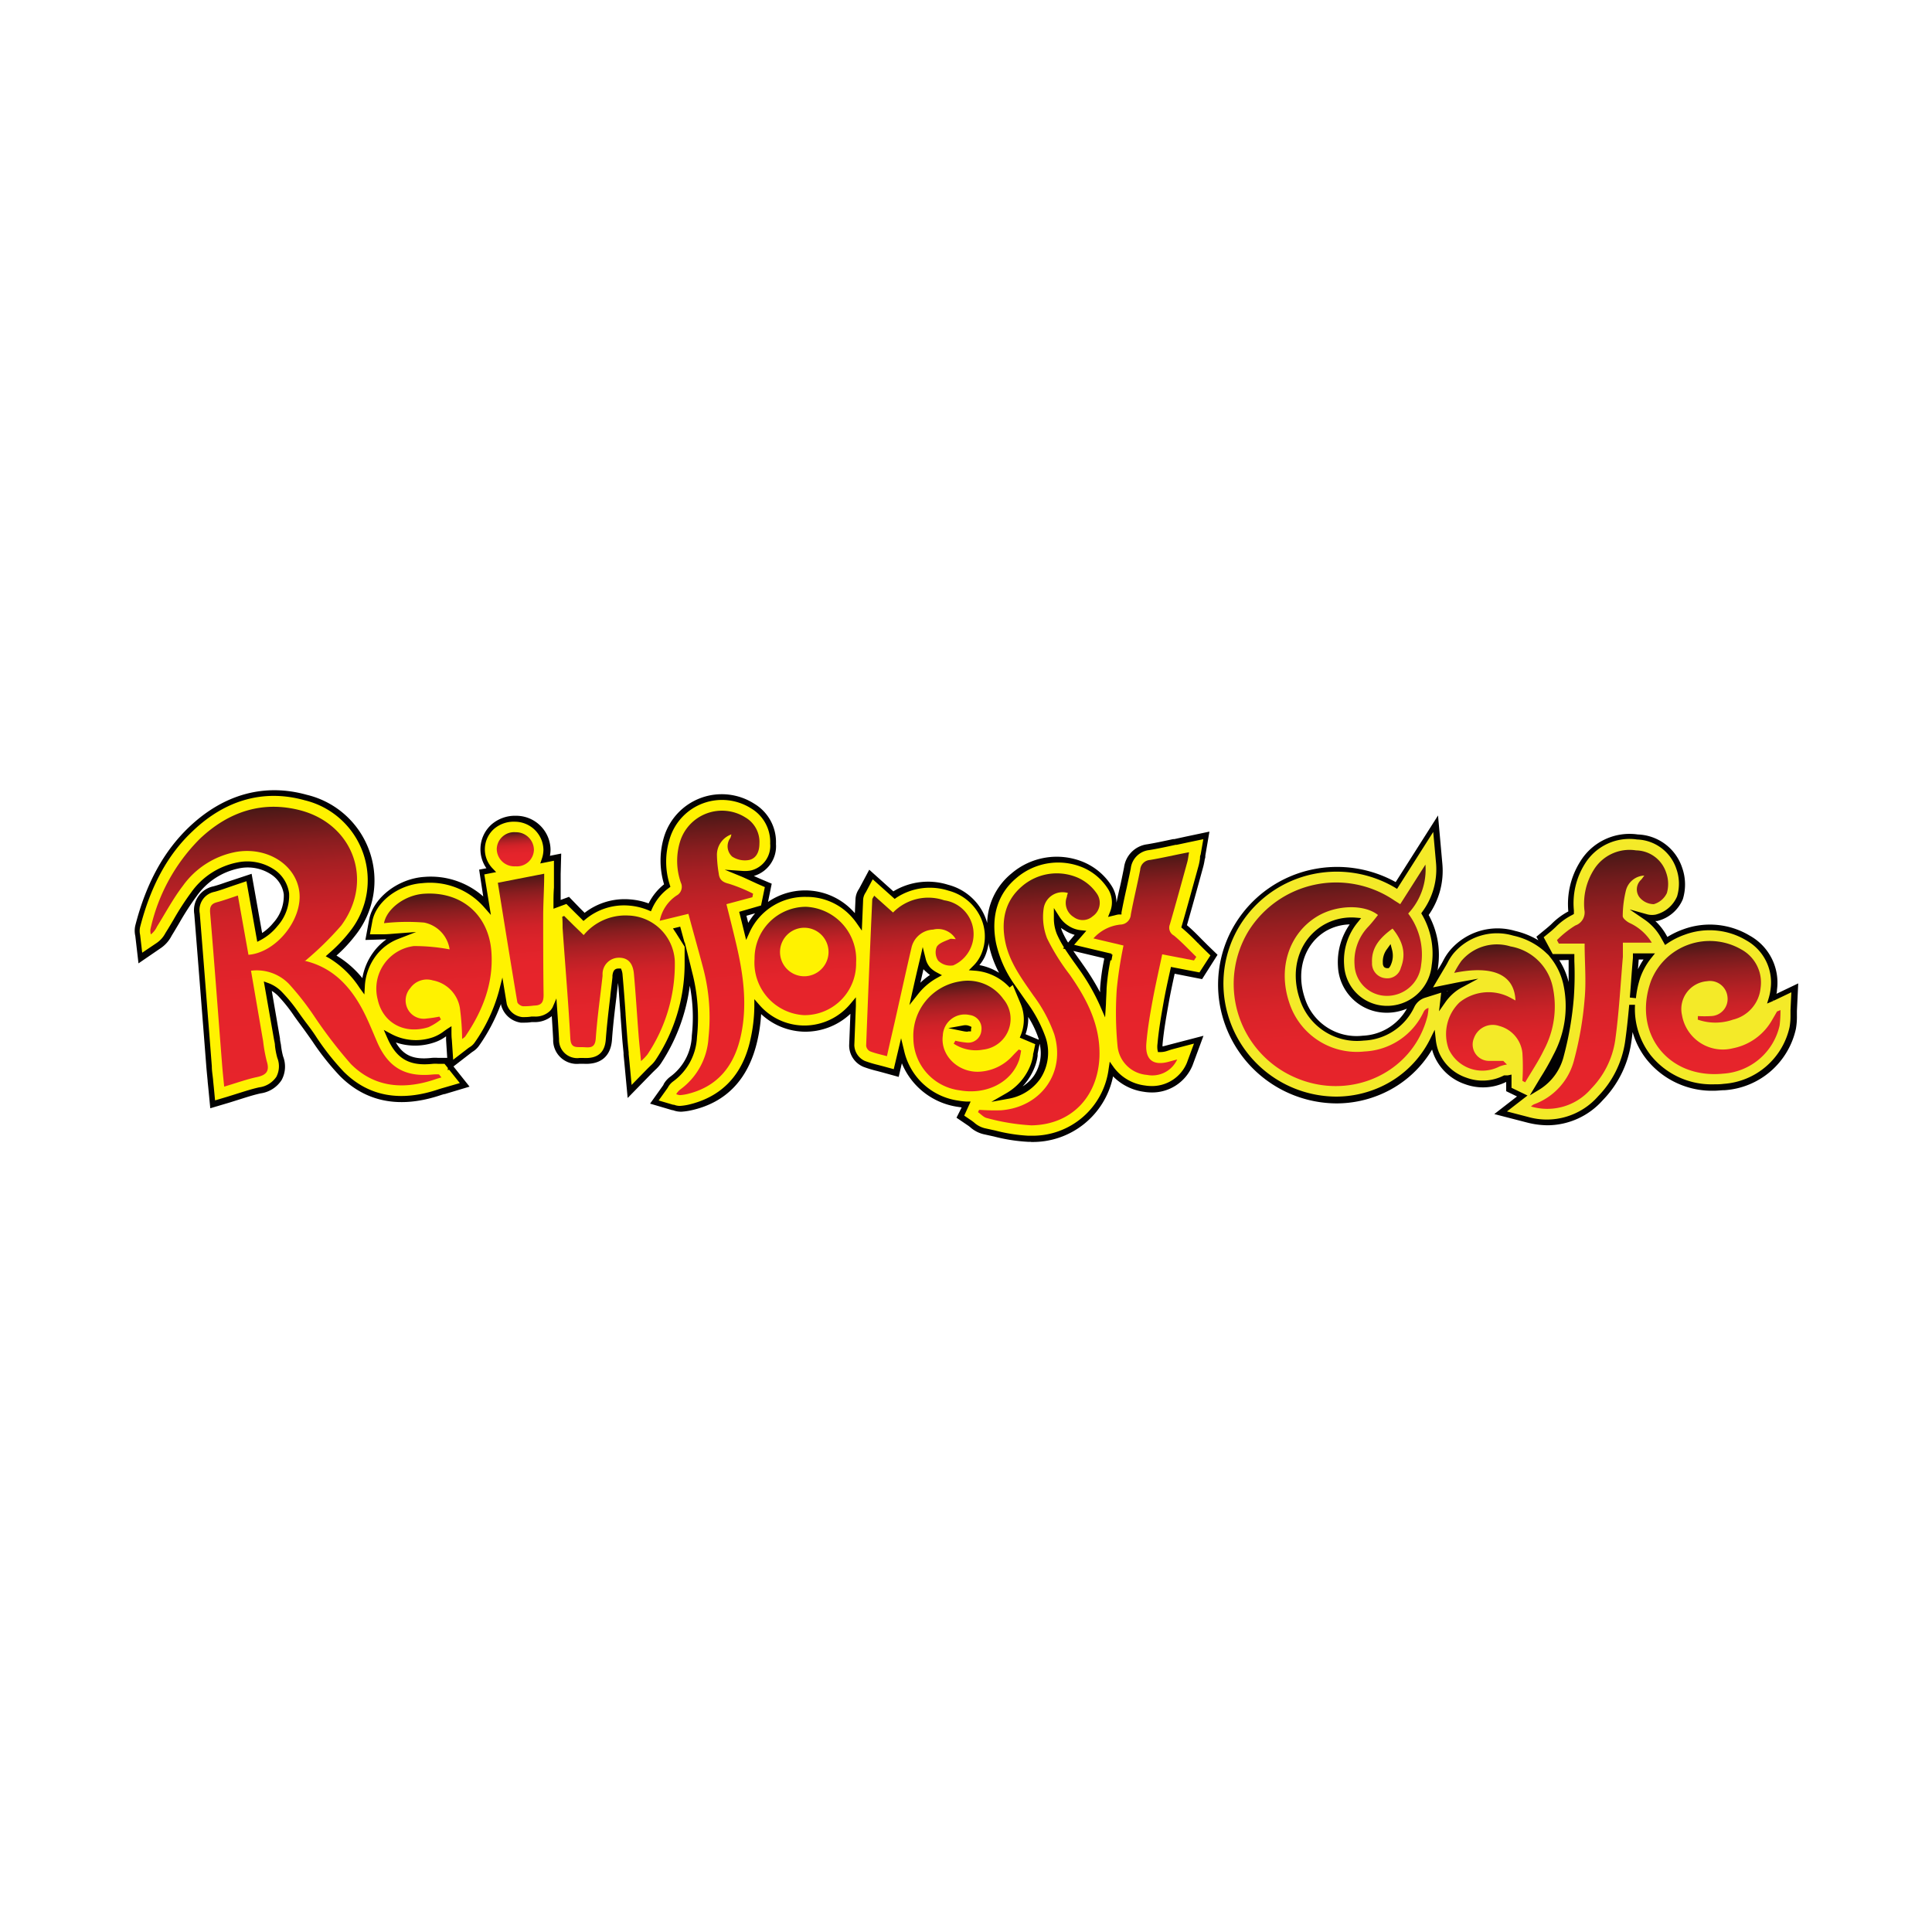 <svg xmlns="http://www.w3.org/2000/svg" xmlns:xlink="http://www.w3.org/1999/xlink" viewBox="0 0 250 250"><defs><linearGradient id="a" x1="39.08" y1="141.38" x2="36.49" y2="104.27" gradientUnits="userSpaceOnUse"><stop offset="0" stop-color="#e7242b"/><stop offset="0.33" stop-color="#e5242b"/><stop offset="0.49" stop-color="#dd232a"/><stop offset="0.61" stop-color="#d12228"/><stop offset="0.7" stop-color="#be2126"/><stop offset="0.79" stop-color="#a61f23"/><stop offset="0.87" stop-color="#891d1f"/><stop offset="0.94" stop-color="#671a1a"/><stop offset="1" stop-color="#471816"/></linearGradient><linearGradient id="b" x1="135.5" y1="145.49" x2="133.24" y2="113.21" xlink:href="#a"/><linearGradient id="c" x1="93.73" y1="141.33" x2="91.19" y2="105.03" xlink:href="#a"/><linearGradient id="d" x1="56.85" y1="134.65" x2="55.52" y2="115.57" xlink:href="#a"/><linearGradient id="e" x1="81.06" y1="137.48" x2="79.7" y2="118.06" xlink:href="#a"/><linearGradient id="f" x1="149.3" y1="139.18" x2="147.31" y2="110.74" xlink:href="#a"/><linearGradient id="g" x1="119.51" y1="136.35" x2="118.06" y2="115.57" xlink:href="#a"/><linearGradient id="h" x1="104.7" y1="131.34" x2="103.73" y2="117.34" xlink:href="#a"/><linearGradient id="i" x1="125.63" y1="141.24" x2="124.64" y2="126.94" xlink:href="#a"/><linearGradient id="j" x1="68.57" y1="130.18" x2="67.38" y2="113.27" xlink:href="#a"/><linearGradient id="k" x1="66.84" y1="112.1" x2="66.53" y2="107.69" xlink:href="#a"/><linearGradient id="l" x1="173.52" y1="140.61" x2="171.57" y2="112.82" gradientUnits="userSpaceOnUse"><stop offset="0" stop-color="#e7242b"/><stop offset="0.21" stop-color="#e4242b"/><stop offset="0.37" stop-color="#da2329"/><stop offset="0.51" stop-color="#ca2227"/><stop offset="0.64" stop-color="#b32024"/><stop offset="0.77" stop-color="#951e20"/><stop offset="0.89" stop-color="#711b1c"/><stop offset="1" stop-color="#471816"/></linearGradient><linearGradient id="m" x1="208.01" y1="142.95" x2="205.73" y2="110.35" xlink:href="#l"/><linearGradient id="n" x1="222.26" y1="139" x2="221.06" y2="121.77" xlink:href="#l"/><linearGradient id="o" x1="194.8" y1="140.23" x2="193.54" y2="122.22" xlink:href="#l"/></defs><title>Casual dining</title><path d="M229.63,129.13h0l-.22.1-.08,0a7.12,7.12,0,0,0,.24-1.23,6.58,6.58,0,0,0-3.33-6.66,9.62,9.62,0,0,0-8.26-.8,10.26,10.26,0,0,0-2.34,1.17l-.36-.63a7.22,7.22,0,0,0-2.27-2.45,2.84,2.84,0,0,0,1.36.06,4.42,4.42,0,0,0,3-2.59,6.1,6.1,0,0,0-.09-3.82,5.91,5.91,0,0,0-5.41-4.05,7.12,7.12,0,0,0-7.12,3.35,10,10,0,0,0-1.47,6.25c0,.1,0,.17,0,.22l-.17.08a8.52,8.52,0,0,0-2.12,1.57c-.22.2-.43.4-.63.56l-1.12.92.91,1.69a9.34,9.34,0,0,0-4.27-2.17,7.72,7.72,0,0,0-8.11,2.45,6.83,6.83,0,0,0-.8,1.24v0c-.09.16-.18.34-.29.52l-2,3.41,3.89-.79.42-.08a6.16,6.16,0,0,0-1.28.9,6.72,6.72,0,0,0-.95,1.1l.18-1.49-2.59.81a2.68,2.68,0,0,0-1.69,1.41,7.2,7.2,0,0,1-6.25,4.14,7.41,7.41,0,0,1-7.89-5.13c-1.23-3.65-.09-7.3,2.85-9.08a6.86,6.86,0,0,1,4-.92,8.13,8.13,0,0,0-1.84,5.77,5.91,5.91,0,0,0,5.64,5.64,6.16,6.16,0,0,0,6.44-5.56,10.4,10.4,0,0,0-1.27-6.76,9.62,9.62,0,0,0,1.84-6.58l-.46-5.15-5.08,8a15.14,15.14,0,0,0-20.53,5,14.74,14.74,0,0,0-1.64,11.74,15,15,0,0,0,14.41,11,14.25,14.25,0,0,0,5.9-1.27,13.62,13.62,0,0,0,6.68-6.44,6.69,6.69,0,0,0,.41,1.68,6.26,6.26,0,0,0,3.8,3.56,6.33,6.33,0,0,0,5.19-.33l.19,0,.23,0c0,.12,0,.24,0,.36V141l1.74.84L194.2,144l3.47.9a10.47,10.47,0,0,0,2.61.35,9.25,9.25,0,0,0,6.84-3.14,13.12,13.12,0,0,0,3.57-7.17c.23-1.61.4-3.23.54-4.84a10.14,10.14,0,0,0,2.1,6.74,10.46,10.46,0,0,0,8.49,3.94h0c.43,0,.88,0,1.32-.07a9.76,9.76,0,0,0,8.87-7.64,8.68,8.68,0,0,0,.12-1.62c0-.2,0-.41,0-.64l.14-2.94Zm-26.27-5.26v.57a41.06,41.06,0,0,1-.07,4.67,41.75,41.75,0,0,1-1.28,7.44,6.69,6.69,0,0,1-2.93,4.11l.59-1a32.76,32.76,0,0,0,1.72-3,13.62,13.62,0,0,0,1.24-9.47,8.85,8.85,0,0,0-1.58-3.3Zm-23.81,1a.41.41,0,0,1-.16,0,.54.54,0,0,1-.05-.27,2.31,2.31,0,0,1,.46-1.56,2.52,2.52,0,0,1-.12,1.62A1.28,1.28,0,0,1,179.55,124.85Zm31.93,2.07c.07-1,.15-2,.23-2.94,0-.07,0-.15,0-.22h1.71a9.15,9.15,0,0,0-1.46,2.6,12.82,12.82,0,0,0-.67,2.75Q211.4,128,211.48,126.92Z" style="fill:#f4ea28"/><path d="M200.29,145.61a10.85,10.85,0,0,1-2.71-.36l-4.22-1.09,2.94-2.28-1.4-.68V140a6.74,6.74,0,0,1-5.36.28,6.64,6.64,0,0,1-4-3.77,6.54,6.54,0,0,1-.23-.7,14.11,14.11,0,0,1-6.35,5.67,14.63,14.63,0,0,1-6,1.3,15.41,15.41,0,0,1-14.78-11.28,15.11,15.11,0,0,1,1.68-12,15.42,15.42,0,0,1,10-7,15.65,15.65,0,0,1,10.74,1.64l5.48-8.62.56,6.25a9.92,9.92,0,0,1-1.77,6.63,10.76,10.76,0,0,1,1.2,6.79q0,.21-.07.41l.46-.77c.11-.18.2-.35.28-.5l0,0a7.15,7.15,0,0,1,.84-1.3,8.08,8.08,0,0,1,8.48-2.57,10.48,10.48,0,0,1,3,1.21l-.25-.46,1.36-1.12c.19-.16.4-.34.61-.54a9,9,0,0,1,2.16-1.61,10.31,10.31,0,0,1,1.53-6.44,7.48,7.48,0,0,1,7.47-3.52,6.27,6.27,0,0,1,5.73,4.3,6.49,6.49,0,0,1,.09,4.07,4.82,4.82,0,0,1-3.32,2.83l-.24,0a7.56,7.56,0,0,1,1.4,1.78l.16.28a10.7,10.7,0,0,1,2.09-1,10,10,0,0,1,8.58.84,6.94,6.94,0,0,1,3.51,7q0,.26-.07.52l2.82-1.35-.17,3.57c0,.21,0,.41,0,.6a9.13,9.13,0,0,1-.13,1.71,10.14,10.14,0,0,1-9.2,7.94c-.46,0-.91.07-1.36.07a10.83,10.83,0,0,1-8.79-4.09,10.27,10.27,0,0,1-1.78-3.5c-.06.5-.12,1-.19,1.43a13.49,13.49,0,0,1-3.67,7.38A9.61,9.61,0,0,1,200.29,145.61ZM195,143.82l2.73.71a8.83,8.83,0,0,0,9.08-2.69,12.75,12.75,0,0,0,3.47-7c.2-1.4.37-2.93.54-4.82l.75,0a9.75,9.75,0,0,0,2,6.49,10.09,10.09,0,0,0,8.19,3.8c.42,0,.85,0,1.28-.06a9.39,9.39,0,0,0,8.53-7.34,8.4,8.4,0,0,0,.12-1.55c0-.22,0-.43,0-.65l.11-2.31-2.09,1-.23.1-.15-.28.13.3-.8.34.23-.77a6.78,6.78,0,0,0,.23-1.16A6.23,6.23,0,0,0,226,121.7a9.25,9.25,0,0,0-7.94-.77,9.9,9.9,0,0,0-2.26,1.12l-.34.23-.56-1a6.88,6.88,0,0,0-2.15-2.32l-1.87-1.28,2.18.61a2.45,2.45,0,0,0,1.18.06,4.07,4.07,0,0,0,2.77-2.35,5.7,5.7,0,0,0-.09-3.57,5.55,5.55,0,0,0-5.08-3.8,6.77,6.77,0,0,0-6.77,3.17,9.58,9.58,0,0,0-1.41,6c0,.11,0,.19,0,.25v.22l-.19.11-.19.1a8.22,8.22,0,0,0-2,1.5c-.23.21-.44.41-.65.58l-.88.72,1.17,2.17h2.8l0,.92a41.51,41.51,0,0,1-.07,4.74,42.12,42.12,0,0,1-1.29,7.51,7.06,7.06,0,0,1-3.1,4.33l-1.3.79.78-1.3.6-1a32.53,32.53,0,0,0,1.7-3,13.26,13.26,0,0,0,1.22-9.22,8.5,8.5,0,0,0-1.51-3.16l-.37-.47-.47-.44a9,9,0,0,0-4.1-2.08,7.37,7.37,0,0,0-7.74,2.32,6.53,6.53,0,0,0-.75,1.17v0c-.09.17-.19.35-.3.53l-1.59,2.68,3.06-.62.42-.08,2.38-.43-2.13,1.14a5.77,5.77,0,0,0-1.2.85,6.36,6.36,0,0,0-.89,1l-.86,1.23.28-2.41-2,.63a2.32,2.32,0,0,0-1.47,1.21,7.55,7.55,0,0,1-6.55,4.36,7.78,7.78,0,0,1-8.29-5.39c-1.29-3.82-.08-7.64,3-9.52a7.19,7.19,0,0,1,4.24-1l.71.06-.45.56a7.77,7.77,0,0,0-1.75,5.51,5.54,5.54,0,0,0,5.28,5.28,5.79,5.79,0,0,0,6.05-5.24,10,10,0,0,0-1.23-6.52l-.12-.21.14-.2a9.25,9.25,0,0,0,1.77-6.33l-.36-4-4.68,7.37-.31-.19a14.86,14.86,0,0,0-10.52-1.73,14.66,14.66,0,0,0-9.5,6.63,14.37,14.37,0,0,0-1.6,11.44,14.66,14.66,0,0,0,14,10.73,13.88,13.88,0,0,0,5.74-1.23,13.33,13.33,0,0,0,6.49-6.26l.57-1.16.14,1.28a6.33,6.33,0,0,0,.38,1.58,5.89,5.89,0,0,0,3.58,3.34,6,6,0,0,0,4.88-.3l.09,0,.17,0h0l.23,0,.47-.1v.48c0,.12,0,.24,0,.36v.87l2.07,1Zm-20.39-24.2a6.47,6.47,0,0,0-3.08.88c-2.78,1.69-3.86,5.16-2.69,8.64a7,7,0,0,0,7.49,4.88,6.87,6.87,0,0,0,5.72-3.5,6.66,6.66,0,0,1-2.92.52,6.29,6.29,0,0,1-6-6A8.52,8.52,0,0,1,174.65,119.62Zm12.65,8.63v.06l.08-.07Zm14.51-4a9.5,9.5,0,0,1,1.21,2.83v0c0-.86,0-1.74,0-2.65v-.21Zm9.88,4.91-.75-.08q.09-1.1.17-2.2c.07-1,.15-2,.23-2.94,0-.07,0-.14,0-.21l0-.36h2.85l-.49.61a8.79,8.79,0,0,0-1.4,2.5A12.47,12.47,0,0,0,211.69,129.16Zm.4-5q-.05.63-.1,1.26a9.53,9.53,0,0,1,.72-1.26Zm-32.35,1.12-.23,0a.62.62,0,0,1-.37-.15.77.77,0,0,1-.16-.52,2.69,2.69,0,0,1,.53-1.79l.47-.65.2.77a2.9,2.9,0,0,1-.14,1.85,1.65,1.65,0,0,1-.16.32Zm0-.61Z" style="fill:#020202"/><path d="M155.26,121.79l0,0a26.85,26.85,0,0,0-2.06-1.94c.64-2.2,1.26-4.44,1.85-6.61l.33-1.2a7.91,7.91,0,0,0,.18-.95c0-.14,0-.29.07-.47L156,108l-2.54.53-1.46.31-.14,0c-1.17.26-2.28.5-3.39.68a3.08,3.08,0,0,0-2.7,2.68c-.17.86-.37,1.76-.54,2.57-.22,1-.45,2.07-.65,3.13-.23,0-.5.09-.8.16a3.6,3.6,0,0,0-.35-3.37,7.59,7.59,0,0,0-3.41-2.86,8.65,8.65,0,0,0-9,1.43c-2.51,2.11-3.48,5.13-2.78,8.75a15.12,15.12,0,0,0,2.35,5.4,7.19,7.19,0,0,0-4.71-2.28,5.14,5.14,0,0,0,1.1-1.56,6.23,6.23,0,0,0-.11-5.21,6.74,6.74,0,0,0-4.37-3.57,8.24,8.24,0,0,0-7,1l-3-2.67-1.06,2-.08.14a2.19,2.19,0,0,0-.37,1.09l-.12,2.84a8.69,8.69,0,0,0-.85-1,8.15,8.15,0,0,0-13.41,2.34c-.18-.75-.37-1.5-.55-2.24l2.7-.78.59-2.91L98.11,114l-.88-.4c-.38-.18-.76-.36-1.16-.52a4.52,4.52,0,0,0,1.15-.06c1.7-.33,2.77-1.8,2.81-3.83a5.41,5.41,0,0,0-2.63-4.89,7.44,7.44,0,0,0-11.09,4.1,10.22,10.22,0,0,0,0,6.18,7,7,0,0,0-2.27,2.82,8.6,8.6,0,0,0-2.63-.62,8.16,8.16,0,0,0-5.87,1.86l-.12-.12-.76-.76-1.26-1.26-1.38.51c0-.67,0-1.35.06-2.13v-.15c0-.53,0-1.06,0-1.62l.05-2.19-1.59.31a4,4,0,0,0,.22-1.29,4.08,4.08,0,0,0-4.09-4,4.21,4.21,0,0,0-2.9,1,3.91,3.91,0,0,0-.24,5.64l-1.21.24.69,4.27a9.71,9.71,0,0,0-8.27-3.24c-3.26.21-6.31,2.57-6.8,5.25l-.39,2.14,2.17-.06c.57,0,1.15-.06,1.66-.1h.11a6.92,6.92,0,0,0-3.07,2.37A7.61,7.61,0,0,0,47,127.53a12.74,12.74,0,0,0-4.25-3.82,20,20,0,0,0,2.76-2.89,11,11,0,0,0-6.05-17.62c-5.33-1.49-10.47-.09-14.84,4-3.26,3.08-5.52,7.2-6.9,12.59a2.61,2.61,0,0,0,0,1.21L18.1,124l2.41-1.63A3.87,3.87,0,0,0,21.72,121l0,0,.07-.12c.31-.51.62-1,.92-1.52l0-.07a35.87,35.87,0,0,1,2.29-3.55A9.23,9.23,0,0,1,30.79,112a5.9,5.9,0,0,1,4.54.94A4,4,0,0,1,37,115.67a5.56,5.56,0,0,1-1.42,4,6.62,6.62,0,0,1-2,1.69l-1.38-7.76-1.93.64-.95.33c-.6.21-1.12.39-1.62.52a2.78,2.78,0,0,0-2.2,3.21c.38,4.67.76,9.56,1.1,13.88l.06.74q.2,2.58.4,5.15c0,.59.11,1.18.17,1.81v.07l.09.87.2,2.13,2.05-.61,1.39-.43c.94-.3,1.82-.58,2.69-.76a3.52,3.52,0,0,0,2.45-1.54,3.29,3.29,0,0,0,.15-2.76,9.62,9.62,0,0,1-.29-1.51c0-.28-.08-.57-.13-.85l-1.18-6.88a4.33,4.33,0,0,1,1.56,1,20.27,20.27,0,0,1,2.15,2.68c.29.41.6.83.92,1.26.49.64,1,1.33,1.43,2a33.23,33.23,0,0,0,3.51,4.43c3.32,3.34,7.62,4.14,12.79,2.36l.36-.11h0l.23-.07,2.51-.74-2.45-3.07-.82,0h-.17a4.63,4.63,0,0,0-.78,0c-2.87.3-4.37-.55-5.5-3.17a7.12,7.12,0,0,0,5.64.45,5.57,5.57,0,0,0,1.6-.88l.35-.24c0,.36,0,.74.05,1.13l.21,3.25,2.6-2,.11-.08a2.46,2.46,0,0,0,.73-.69,21.75,21.75,0,0,0,3.21-6.81L65.2,130a2.7,2.7,0,0,0,2.27,2l.38,0a5.69,5.69,0,0,0,.91-.07l.34,0a3.05,3.05,0,0,0,2.22-.83,2.57,2.57,0,0,0,.4-.54c.09,1.33.18,2.66.25,4a2.71,2.71,0,0,0,3,2.81h.46c2.55.16,3.2-1.4,3.3-2.74.14-1.87.37-3.79.59-5.66v-.07c.09-.77.19-1.54.27-2.32v-.21c.08-.57.22-.58.36-.58h.11a1.79,1.79,0,0,1,.1.5c.15,1.67.28,3.38.39,5v.09q.1,1.43.21,2.86c.05.67.11,1.32.19,2.07l0,.22.1,1,.36,3.78,2.65-2.72.37-.36a4.08,4.08,0,0,0,.68-.77A22.88,22.88,0,0,0,89,124.92l.23.95a23,23,0,0,1,.61,8.23A7.18,7.18,0,0,1,87,139.58a2.71,2.71,0,0,0-.78.88l0,0-.05.08-1.44,2,2.37.7.11,0a2.37,2.37,0,0,0,.78.16h.2a7.52,7.52,0,0,0,1.13-.16c4.41-1,7.2-4,8.3-8.73a20.75,20.75,0,0,0,.51-4.28,8.15,8.15,0,0,0,5.9,2.8h0a8.09,8.09,0,0,0,5.79-2.22,8.35,8.35,0,0,0,.67-.71q-.1,2.55-.2,5.09a2.68,2.68,0,0,0,1.61,2.42,14.92,14.92,0,0,0,1.73.52l.64.17,1.76.48.65-2.75a8.72,8.72,0,0,0,7.24,6.71,10.32,10.32,0,0,0,1.13.14l-.78,1.53,1.28.87.23.18a3.6,3.6,0,0,0,1.58.85l1.36.3a21.9,21.9,0,0,0,4.32.68h.45a10.23,10.23,0,0,0,10.38-9,6.3,6.3,0,0,0,4.24,2.48,5.61,5.61,0,0,0,.78.07A5.27,5.27,0,0,0,154,137.7l1.17-3.16-3.6.94-.69.18a2.58,2.58,0,0,1-.74.13,2.42,2.42,0,0,1,0-.68c.16-1.81.48-3.67.8-5.42.24-1.33.52-2.64.83-4l0-.14,3.58.69,1.72-2.68-1-1Zm-30,11.37h-.12a2.88,2.88,0,0,1-.46-.07,1.13,1.13,0,0,1,.44,0l.14,0Zm9.5,1.19a5.77,5.77,0,0,1-.64,5,6,6,0,0,1-3.94,2.44,7.63,7.63,0,0,0,3.42-4.09,6.4,6.4,0,0,0,.26-1.13v0c0-.1,0-.2.05-.29l.29-1.41-2-.82,0-.09a5.67,5.67,0,0,0-.09-4.32l.11.16A17.43,17.43,0,0,1,134.73,134.34Zm-15.34-10.13a3,3,0,0,0,.74,1.38,4,4,0,0,0,.93.67,8.51,8.51,0,0,0-2.65,2.27C118.73,127.11,119.06,125.66,119.39,124.21Zm24.43-.27-.49-.09a30.82,30.82,0,0,0-.58,4.08c0,.59-.06,1.27-.08,2a27.85,27.85,0,0,0-2.82-4.87l-.39-.55-.06-.08a21.62,21.62,0,0,1-2.29-3.73,5.09,5.09,0,0,1-.36-1.83A4.12,4.12,0,0,0,138,120.1a4,4,0,0,0,1.8.66l-1.52,1.74,5.11,1.21,0,.13.49.09Zm-55.95-3.41-.11-.16h.06ZM57.24,140.69h0Z" style="fill:#fff200"/><path d="M133.34,147.75H133a22.17,22.17,0,0,1-4.39-.69l-1.36-.3a4,4,0,0,1-1.74-.93l0,0-.18-.14-1.56-1.06.67-1.33-.61-.09a9.26,9.26,0,0,1-7.13-5.62l-.41,1.76-2.14-.59-.64-.17a15.22,15.22,0,0,1-1.78-.54,3,3,0,0,1-1.85-2.78q.08-2,.16-4.08a8.51,8.51,0,0,1-6,2.31h0a8.44,8.44,0,0,1-5.55-2.28,20.65,20.65,0,0,1-.49,3.46c-1.13,4.93-4,8-8.58,9a8,8,0,0,1-1.19.17h-.24a2.73,2.73,0,0,1-.9-.19l-.09,0-2.88-.85,1.74-2.44,0-.05,0,0a3.08,3.08,0,0,1,.88-1A6.83,6.83,0,0,0,89.52,134a21.45,21.45,0,0,0-.26-6.45,23.82,23.82,0,0,1-3.73,10.05,4.43,4.43,0,0,1-.73.83l-.36.35-3.22,3.3-.43-4.59-.1-1,0-.22c-.07-.75-.14-1.39-.19-2.07-.07-1-.14-1.91-.21-2.86v-.09c-.1-1.33-.19-2.7-.31-4.06q-.1.83-.2,1.66v.07c-.23,1.86-.46,3.78-.59,5.64-.16,2.13-1.47,3.23-3.7,3.09H75a3.07,3.07,0,0,1-3.42-3.16c-.05-.95-.11-1.94-.18-3a3.49,3.49,0,0,1-2.3.77l-.3,0a5.94,5.94,0,0,1-1,.07l-.42,0A3.09,3.09,0,0,1,64.83,130l0-.11A23.41,23.41,0,0,1,62,135.3a2.84,2.84,0,0,1-.84.79l-.09.06L58.68,138l2.08,2.61-3,.9-.19.06-.08,0-.34.1c-5.32,1.82-9.75,1-13.18-2.45a33.53,33.53,0,0,1-3.55-4.48c-.47-.67-.95-1.35-1.43-2-.33-.44-.65-.88-.92-1.26a20,20,0,0,0-2.1-2.63,4.4,4.4,0,0,0-.8-.63l1.06,6.16c0,.29.09.57.13.86a9.37,9.37,0,0,0,.27,1.45,3.64,3.64,0,0,1-.19,3.07,3.87,3.87,0,0,1-2.7,1.72c-.84.18-1.72.46-2.64.75l-1.4.44-2.49.74-.25-2.59-.09-.87v-.07c-.06-.63-.12-1.22-.17-1.82l-.4-5.15-.06-.74c-.34-4.31-.72-9.19-1.1-13.88a3.16,3.16,0,0,1,2.48-3.6c.49-.13,1-.3,1.59-.51l1-.33,2.35-.78,1.36,7.66a6.51,6.51,0,0,0,1.46-1.33,5.19,5.19,0,0,0,1.34-3.68,3.66,3.66,0,0,0-1.52-2.49,5.52,5.52,0,0,0-4.24-.87,8.86,8.86,0,0,0-5.5,3.58,35.6,35.6,0,0,0-2.27,3.51l-.06.1c-.29.49-.59,1-.9,1.5l-.06.11,0,0a4.27,4.27,0,0,1-1.33,1.5l-2.92,2-.41-3.54a3,3,0,0,1,0-1.37c1.4-5.46,3.7-9.64,7-12.77,4.48-4.23,9.73-5.66,15.2-4.13a11.4,11.4,0,0,1,6.25,18.21,18.57,18.57,0,0,1-2.42,2.59,12.81,12.81,0,0,1,3.35,2.92,7.89,7.89,0,0,1,1.42-3.35,7.48,7.48,0,0,1,1.69-1.67h-.08l-2.64.08.48-2.6c.52-2.84,3.73-5.34,7.15-5.56A10.25,10.25,0,0,1,62.53,116L62,112.53l.94-.18a4.3,4.3,0,0,1,.68-5.68,4.63,4.63,0,0,1,3.16-1.11,4.45,4.45,0,0,1,4.46,4.38,4.39,4.39,0,0,1-.08.8l1.46-.29-.07,2.66c0,.53,0,1,0,1.55v.22c0,.56,0,1.08,0,1.57l1.08-.4L75,117.47l.65.65a8.45,8.45,0,0,1,5.87-1.74,9,9,0,0,1,2.41.52,7.37,7.37,0,0,1,2-2.47,10.58,10.58,0,0,1,0-6.15A7.81,7.81,0,0,1,97.6,104a5.77,5.77,0,0,1,2.81,5.21,4,4,0,0,1-2.86,4.14l.71.32,1.6.68-.48,2.36a8.49,8.49,0,0,1,11,1.19l.24.26.08-1.82a2.56,2.56,0,0,1,.43-1.28l.07-.12,1.28-2.4,3.12,2.8a8.66,8.66,0,0,1,7.09-.85,7.11,7.11,0,0,1,4.61,3.77,6.7,6.7,0,0,1,.44,1.18,8.52,8.52,0,0,1,3.13-6.4,9,9,0,0,1,9.33-1.49,8,8,0,0,1,3.59,3,4,4,0,0,1,.68,2.26c.14-.69.29-1.38.44-2s.37-1.71.54-2.56a3.47,3.47,0,0,1,3-3c1.09-.18,2.19-.42,3.35-.67l.16,0,1.46-.32,3.08-.65-.53,3.1c0,.16,0,.31-.07.44a8.39,8.39,0,0,1-.2,1l-.33,1.2c-.57,2.09-1.17,4.24-1.78,6.37.69.58,1.3,1.2,1.89,1.8l.07.07.74.74,1.26,1.22-2,3.15L152,126c-.28,1.3-.55,2.53-.77,3.79-.31,1.74-.64,3.59-.8,5.39,0,.09,0,.16,0,.23l.29-.07.71-.19,4.3-1.12-1.42,3.84a5.65,5.65,0,0,1-5.45,3.49,6,6,0,0,1-.83-.08,6.88,6.88,0,0,1-4-2,10.59,10.59,0,0,1-10.59,8.49Zm-8.57-3.39,1,.68.24.18,0,0a3.23,3.23,0,0,0,1.41.77l1.37.3a21.6,21.6,0,0,0,4.24.67h.43a9.9,9.9,0,0,0,10-8.66l.14-.92.54.76a5.91,5.91,0,0,0,4,2.32,5.28,5.28,0,0,0,.72.07,4.88,4.88,0,0,0,4.72-3l.92-2.49-2.9.76L151,136a2.75,2.75,0,0,1-.86.14h-.3l-.06-.29a2.83,2.83,0,0,1,0-.78c.16-1.83.49-3.7.8-5.45.24-1.34.53-2.65.83-4l.11-.5,3.69.71,1.42-2.2-.81-.79-.75-.75.25-.28-.27.27,0,0a26.56,26.56,0,0,0-2-1.91l-.19-.16.07-.24c.64-2.2,1.25-4.44,1.85-6.6l.33-1.2a7.66,7.66,0,0,0,.17-.91c0-.16,0-.31.08-.47l.35-2-2,.42-1.45.31-.14,0c-1.19.26-2.3.5-3.41.68a2.7,2.7,0,0,0-2.39,2.38c-.17.86-.37,1.76-.54,2.55-.23,1-.46,2.09-.66,3.14l0,.26-.26,0c-.28,0-.53.1-.77.15l-.71.17.27-.68a3.24,3.24,0,0,0-.31-3,7.2,7.2,0,0,0-3.23-2.72,8.28,8.28,0,0,0-8.58,1.36c-2.4,2-3.32,4.91-2.65,8.39a14.76,14.76,0,0,0,2.3,5.26l0,0,1.61,2.31a17.75,17.75,0,0,1,2.51,4.66h0a6.14,6.14,0,0,1-.69,5.36,6.35,6.35,0,0,1-4.19,2.6l-2.14.39,1.89-1.09a7.22,7.22,0,0,0,3.26-3.89,6.08,6.08,0,0,0,.25-1.06v0c0-.1,0-.21.05-.31l.23-1.11-2-.85.17-.43a5.3,5.3,0,0,0-.08-4l-1-2.38-.4.32a6.8,6.8,0,0,0-4.46-2.17l-.82-.06.58-.58a4.75,4.75,0,0,0,1-1.45,5.85,5.85,0,0,0-.1-4.9,6.36,6.36,0,0,0-4.12-3.37,7.89,7.89,0,0,0-6.72.9l-.24.17-2.84-2.54-.83,1.56-.09.16a1.83,1.83,0,0,0-.32.92l-.17,4-.64-.92a8.36,8.36,0,0,0-.81-1,7.79,7.79,0,0,0-5.48-2.44h-.19A7.85,7.85,0,0,0,97,120.63l-.45,1-.26-1.06c-.18-.75-.37-1.5-.55-2.23l-.09-.35,2.83-.82.49-2.38-1-.44-.89-.41c-.37-.17-.75-.35-1.15-.52l-2.15-.88,2.32.16a4.12,4.12,0,0,0,1.06-.06,3.27,3.27,0,0,0,2.5-3.47,5.05,5.05,0,0,0-2.46-4.56,7.06,7.06,0,0,0-10.53,3.89,9.85,9.85,0,0,0,0,6l.08.25-.21.16a6.62,6.62,0,0,0-2.16,2.67l-.15.34-.34-.14a8.24,8.24,0,0,0-2.52-.6,7.79,7.79,0,0,0-5.61,1.78l-.26.21-.35-.35-.77-.76-1.09-1.09-1.67.62V117c0-.67,0-1.35.06-2.14v-.22c0-.5,0-1,0-1.54l0-1.72-1.77.35.21-.62a3.58,3.58,0,0,0,.2-1.16,3.71,3.71,0,0,0-3.73-3.62,3.88,3.88,0,0,0-2.65.92,3.54,3.54,0,0,0-.22,5.1l.48.5-1.53.3.85,5.24-.88-1a9.3,9.3,0,0,0-8-3.11c-3.1.2-6,2.42-6.46,4.94l-.31,1.68,1.71,0c.55,0,1.12-.06,1.63-.1l2.64-.2-2.35.91a6.57,6.57,0,0,0-2.91,2.24,7.21,7.21,0,0,0-1.38,3.88l-.06,1.05-.62-.85A12.31,12.31,0,0,0,42.62,124l-.47-.26.4-.36a19.52,19.52,0,0,0,2.71-2.83,10.65,10.65,0,0,0-5.85-17c-5.2-1.45-10.21-.09-14.48,4-3.21,3-5.43,7.09-6.8,12.41a2.23,2.23,0,0,0,0,1v0l.27,2.32L20.3,122a3.49,3.49,0,0,0,1.1-1.25l0,0,.08-.13c.31-.49.61-1,.9-1.49l.06-.1a36.1,36.1,0,0,1,2.32-3.58,9.59,9.59,0,0,1,6-3.86,6.28,6.28,0,0,1,4.83,1,4.41,4.41,0,0,1,1.82,3,5.94,5.94,0,0,1-1.51,4.25,7,7,0,0,1-2.15,1.79l-.46.24-1.4-7.84-1.52.51-.93.32c-.62.22-1.15.4-1.67.54a2.41,2.41,0,0,0-1.92,2.81c.38,4.68.76,9.57,1.1,13.88l.06.74q.2,2.58.4,5.15c0,.59.11,1.18.17,1.8v.07l.09.87.16,1.67,1.61-.48,1.37-.43c1-.31,1.86-.59,2.74-.78a3.17,3.17,0,0,0,2.21-1.36,2.94,2.94,0,0,0,.12-2.46,9.9,9.9,0,0,1-.3-1.57c0-.28-.08-.56-.13-.84L34.14,127l.61.22a4.67,4.67,0,0,1,1.69,1.1A20.52,20.52,0,0,1,38.63,131c.28.39.59.82.91,1.25.49.64,1,1.32,1.43,2a33.06,33.06,0,0,0,3.48,4.4c3.21,3.23,7.38,4,12.4,2.27l.37-.11.28-.08,2-.58-1.4-1.75-.15.11,0-.32-.43-.53-.64,0h-.18a4.33,4.33,0,0,0-.72,0c-3,.32-4.68-.63-5.88-3.39l-.44-1,1,.54a6.76,6.76,0,0,0,5.34.42,5.25,5.25,0,0,0,1.5-.83l.36-.25.56-.36,0,.67c0,.36,0,.73.05,1.12l.17,2.55,2-1.54.14-.09a2.09,2.09,0,0,0,.63-.58,21.27,21.27,0,0,0,3.16-6.7l.44-1.73.29,1.76.28,1.69a2.36,2.36,0,0,0,2,1.67l.34,0a5.37,5.37,0,0,0,.85-.07l.39,0a2.7,2.7,0,0,0,2-.72,2.2,2.2,0,0,0,.34-.46L72,129.2l.09,1.27c.1,1.46.18,2.76.25,4A2.35,2.35,0,0,0,75,136.9h.48c1.83.11,2.78-.67,2.91-2.39.14-1.88.37-3.8.59-5.66v-.08c.09-.77.19-1.54.27-2.31v-.22c.06-.46.19-.89.73-.91h.37l.09.22a2.2,2.2,0,0,1,.12.61c.15,1.68.28,3.39.39,5v.09q.1,1.43.21,2.86c.05.67.11,1.31.19,2.06l0,.22.1,1,.28,3,2.09-2.14.38-.37a3.71,3.71,0,0,0,.62-.7,22.52,22.52,0,0,0,3.77-12.32V122.5l-1.11-1.76-.1-.15-.3-.45.94-.23.57,2.1v-.13l.75,3,.23.95a23.38,23.38,0,0,1,.62,8.36,7.53,7.53,0,0,1-3.09,5.75,2.33,2.33,0,0,0-.67.77l0,0-.07.11-1.13,1.58,1.86.55.12,0a2,2,0,0,0,.67.15h.16a7.2,7.2,0,0,0,1.07-.16c4.26-1,7-3.83,8-8.45a20.29,20.29,0,0,0,.5-4.2l0-1,.64.73a7.73,7.73,0,0,0,5.63,2.68h0a7.74,7.74,0,0,0,5.52-2.12,8,8,0,0,0,.64-.68l.71-.85,0,1.11q-.1,2.55-.2,5.08a2.31,2.31,0,0,0,1.37,2.05,14.68,14.68,0,0,0,1.69.51l.65.17,1.39.38.95-4L117,136a8.38,8.38,0,0,0,6.94,6.41,9.91,9.91,0,0,0,1.09.13l.57,0Zm9.76-9.3-.26,1.29c0,.09,0,.19,0,.28v0a6.74,6.74,0,0,1-.28,1.19,7.94,7.94,0,0,1-1.66,2.76,5.14,5.14,0,0,0,1.51-1.45A5.27,5.27,0,0,0,134.53,135.06Zm-83.31-.17c1,1.72,2.31,2.26,4.65,2a5,5,0,0,1,.84,0h.16l1,0-.15-2.34q0-.23,0-.45a5.32,5.32,0,0,1-1.49.78A7.73,7.73,0,0,1,51.21,134.89Zm81.49-1.06,1.7.71,0-.09a12.77,12.77,0,0,0-1.36-2.86A5.92,5.92,0,0,1,132.7,133.83Zm-6-8.95a7.3,7.3,0,0,1,2.57,1,13.6,13.6,0,0,1-1.34-3.72l0-.22a6.54,6.54,0,0,1-.5,1.85A5.17,5.17,0,0,1,126.73,124.89ZM96.59,118.5l.23.92a8.84,8.84,0,0,1,.89-1.24Zm28.56,15h0a3.19,3.19,0,0,1-.53-.07l-1.91-.39,1.92-.35a1.51,1.51,0,0,1,.59,0l.22.07.27.12-.06.28,0,.3-.32,0ZM143,131.65l-.68-1.56a27.49,27.49,0,0,0-2.78-4.8l-.39-.55-.06-.08c-.45-.63-.88-1.25-1.28-1.86l-.26-.06.13-.15a13.3,13.3,0,0,1-.92-1.72,5.43,5.43,0,0,1-.39-2l0-1.37.74,1.16a3.74,3.74,0,0,0,1.11,1.11,3.61,3.61,0,0,0,1.63.6l.72.07-1.58,1.82,4.85,1.15,0,.12.12,0-.14.74-.13,0a27.94,27.94,0,0,0-.5,3.66c0,.47-.06,1.2-.08,2Zm-4.11-8.6c.26.39.54.78.82,1.17l.06.08.39.56a31.52,31.52,0,0,1,2.19,3.54c0-.18,0-.34,0-.49a28.64,28.64,0,0,1,.52-3.76h0l0-.15Zm-1.6-3a3.42,3.42,0,0,0,.17.5,12,12,0,0,0,.75,1.42l.85-1a4.54,4.54,0,0,1-1.29-.59A4.93,4.93,0,0,1,137.28,120.06Zm-19.61,10,.37-1.66c.32-1.42.65-2.88,1-4.32l.35-1.52.38,1.51a2.6,2.6,0,0,0,.64,1.2,3.62,3.62,0,0,0,.85.6l.62.33-.61.34a8.12,8.12,0,0,0-2.53,2.17Zm1.83-4.7-.41,1.81a8.83,8.83,0,0,1,1.24-1,3.94,3.94,0,0,1-.47-.39A2.76,2.76,0,0,1,119.5,125.42Z" style="fill:#020202"/><path d="M30.78,115.88l1.37,7.67c3.58-.28,7-4.55,6.59-8.1s-4.17-5.94-8.26-5.2a10.93,10.93,0,0,0-6.82,4.38c-1.26,1.65-2.25,3.51-3.35,5.28a2.68,2.68,0,0,1-.79,1,1.89,1.89,0,0,1-.06-.63,23.7,23.7,0,0,1,6.41-11.75c3.71-3.5,8.12-5,13.16-3.63,6.8,1.9,9.33,9.21,5.11,14.88a40.45,40.45,0,0,1-4.66,4.56c-.14-.17-.09,0,0,0,3.63.87,5.9,3.35,7.54,6.51.65,1.26,1.18,2.59,1.74,3.89,1.44,3.39,3.65,4.68,7.33,4.29a5.54,5.54,0,0,1,.72,0l.31.39c-.24.07-.47.13-.71.21-4,1.38-7.87,1.19-11-1.94a59.83,59.83,0,0,1-4.79-6.25,36.44,36.44,0,0,0-3.23-4.12,5.82,5.82,0,0,0-4.91-1.71l1.57,9.13a19.62,19.62,0,0,0,.47,2.59c.4,1.28-.06,1.79-1.3,2.05s-2.7.78-4.21,1.23c-.1-1-.19-1.86-.26-2.72-.52-6.59-1-13.19-1.56-19.78-.06-.76.12-1.16.88-1.36S29.75,116.22,30.78,115.88Z" style="fill:url(#a)"/><path d="M126.7,143.61a28.13,28.13,0,0,0,2.84.06c5.17-.4,8.39-4.88,6.88-9.84a19,19,0,0,0-2.69-5c-1.53-2.21-3.15-4.36-3.67-7.07s0-5.21,2.18-7.07a6.89,6.89,0,0,1,7.2-1.13,5.87,5.87,0,0,1,2.57,2.19,2.11,2.11,0,0,1-.62,2.82,1.94,1.94,0,0,1-2.45.1,2.15,2.15,0,0,1-.88-2.64c0-.16.08-.32.12-.48a2.47,2.47,0,0,0-3.13,2,7.65,7.65,0,0,0,.44,3.87,27.69,27.69,0,0,0,2.91,4.67c2.25,3.21,4,6.56,3.87,10.64-.2,5.19-3.63,8.81-8.8,8.89a27.67,27.67,0,0,1-5.75-.94c-.43-.09-.78-.5-1.17-.77Z" style="fill:url(#b)"/><path d="M89.08,118.25l-3.71.9a5.12,5.12,0,0,1,2.18-3.27,1.27,1.27,0,0,0,.55-1.67,8.52,8.52,0,0,1-.1-5.31,5.68,5.68,0,0,1,8.46-3.12,3.68,3.68,0,0,1,1.81,3.37c0,1-.36,1.94-1.38,2.14a3,3,0,0,1-2.15-.45,1.8,1.8,0,0,1-.23-2.41,2.69,2.69,0,0,0,.13-.46,2.81,2.81,0,0,0-1.87,2.64A15.67,15.67,0,0,0,93,113c.08.82.49,1.16,1.33,1.36a20.71,20.71,0,0,1,3.12,1.28l-.09.46L94,117c.42,1.69.84,3.33,1.23,5,.95,4,1.54,8.08.6,12.18-.87,3.79-3,6.49-7,7.41a5.82,5.82,0,0,1-.87.12,1.77,1.77,0,0,1-.46-.13A2.39,2.39,0,0,1,88,141a8.93,8.93,0,0,0,3.68-6.72,24.87,24.87,0,0,0-.65-8.85C90.42,123.1,89.75,120.77,89.08,118.25Z" style="fill:url(#c)"/><path d="M59.8,134.44a33,33,0,0,0-.29-4A4.35,4.35,0,0,0,56,126.86a2.63,2.63,0,0,0-2.91,1,2.42,2.42,0,0,0-.33,2.71,2.33,2.33,0,0,0,2.42,1.23,16.19,16.19,0,0,0,1.68-.25l.2.36a7.61,7.61,0,0,1-1.6,1c-3.15,1-5.94-.57-6.59-3.59a5.56,5.56,0,0,1,4.69-6.9,24.6,24.6,0,0,1,4.62.43,4.15,4.15,0,0,0-3.3-3.47,27.19,27.19,0,0,0-5.19.08c.34-1.84,2.68-3.65,5.19-3.81,4.83-.32,8.38,2.72,8.71,7.55.28,4.06-1.15,7.64-3.4,10.94A2.2,2.2,0,0,1,59.8,134.44Z" style="fill:url(#d)"/><path d="M73,118.52l1.23,1.22L75.53,121a7,7,0,0,1,5.79-2.53,6.21,6.21,0,0,1,6,5.89,21,21,0,0,1-3.55,12.1,7.73,7.73,0,0,1-.82.85c-.12-1.28-.23-2.28-.31-3.28-.21-2.67-.37-5.35-.61-8-.13-1.47-.83-2.13-2-2.1a2.11,2.11,0,0,0-2.06,2.11c0,.08,0,.17,0,.25-.3,2.7-.69,5.4-.88,8.11-.1,1.36-.91,1.12-1.73,1.1s-1.49.15-1.56-1.14c-.26-4.76-.67-9.52-1-14.28,0-.48,0-1-.05-1.45Z" style="fill:url(#e)"/><path d="M152.33,137.09a3.55,3.55,0,0,1-3.92,2,4.14,4.14,0,0,1-3.79-3.64,44.76,44.76,0,0,1-.11-7.47,54,54,0,0,1,.87-5.63l-3.89-.92a5.41,5.41,0,0,1,3.5-1.79,1.38,1.38,0,0,0,1.34-1.31c.36-1.93.83-3.84,1.21-5.77a1.36,1.36,0,0,1,1.26-1.28c1.63-.27,3.25-.66,5.06-1-.09.55-.13.91-.22,1.25-.74,2.7-1.48,5.4-2.26,8.09a1.14,1.14,0,0,0,.53,1.44c1,.83,1.94,1.83,2.89,2.76l-.3.46-4.11-.79c-.42,2-.87,3.95-1.23,5.9s-.66,3.71-.82,5.58c-.19,2.19.9,3,3,2.39Z" style="fill:url(#f)"/><path d="M123.67,121.52a2.65,2.65,0,0,0-2.92-1.23,3,3,0,0,0-2.8,2.32c-.75,3.22-1.45,6.44-2.18,9.66-.32,1.42-.66,2.84-1,4.4-.8-.22-1.53-.37-2.21-.64a.94.94,0,0,1-.48-.71q.36-9.47.79-18.93c0-.11.11-.22.25-.49l2.44,2.18a6.37,6.37,0,0,1,6.62-1.58,4.42,4.42,0,0,1,1.17,8.42,2.25,2.25,0,0,1-1.94-.6,1.89,1.89,0,0,1-.2-1.79c.28-.5,1.07-.74,1.67-1C123,121.43,123.29,121.51,123.67,121.52Z" style="fill:url(#g)"/><path d="M110.78,124.57a6.67,6.67,0,0,1-6.75,6.79,6.8,6.8,0,0,1-6.39-7.29,6.67,6.67,0,0,1,6.67-6.73A6.82,6.82,0,0,1,110.78,124.57Zm-3.57-1.24a3.14,3.14,0,1,0-3.17,3A3.16,3.16,0,0,0,107.21,123.33Z" style="fill:url(#h)"/><path d="M123.62,134.67a10.08,10.08,0,0,0,1.45.24,1.71,1.71,0,0,0,1.92-1.57,1.75,1.75,0,0,0-1.53-2A2.84,2.84,0,0,0,122,134c-.36,2.66,2.17,5,5.07,4.65a6.21,6.21,0,0,0,3.93-2c.27-.29.55-.57.83-.85l.3.13a9,9,0,0,1-.25,1.21c-1,2.93-4.23,4.56-7.69,3.95a6.85,6.85,0,0,1-6-6.71,7.12,7.12,0,0,1,6-7.38,5.64,5.64,0,0,1,5.64,2.27,4,4,0,0,1-2.61,6.55,5.17,5.17,0,0,1-3.81-.77Z" style="fill:url(#i)"/><path d="M64.42,114.23l6-1.17c0,1.89-.12,3.58-.13,5.28,0,3.47,0,6.95.05,10.42,0,1-.33,1.35-1.25,1.36a9.52,9.52,0,0,1-1.37.09c-.29,0-.74-.31-.78-.54C66.08,124.56,65.26,119.45,64.42,114.23Z" style="fill:url(#j)"/><path d="M66.71,112.1a2.27,2.27,0,0,1-2.43-2.28,2.25,2.25,0,0,1,2.44-2.13,2.32,2.32,0,0,1,2.37,2.24A2.2,2.2,0,0,1,66.71,112.1Z" style="fill:url(#k)"/><path d="M181.19,117l3.26-5.12a8.31,8.31,0,0,1-2.23,6.33,8.8,8.8,0,0,1,1.68,6.6,4.44,4.44,0,0,1-4.62,4.05,4.17,4.17,0,0,1-4-4,6.43,6.43,0,0,1,1.77-4.94c.45-.48.85-1,1.26-1.52-1.73-1.39-5.34-1.35-7.88.19-3.65,2.22-5.1,6.72-3.6,11.15a9.18,9.18,0,0,0,9.74,6.32,8.9,8.9,0,0,0,7.65-5.13.93.93,0,0,1,.63-.5,8.15,8.15,0,0,1-.12,1c-1.91,7.71-10.66,11.41-18,7.59a13.19,13.19,0,0,1-5.17-18.55,13.37,13.37,0,0,1,18.9-3.93Zm-1,3.16c-1.56,1.14-2.75,2.4-2.65,4.42a1.91,1.91,0,0,0,1.73,2,1.81,1.81,0,0,0,2-1.35C182,123.38,181.5,121.77,180.23,120.2Z" style="fill:url(#l)"/><path d="M198.11,143.18a1.6,1.6,0,0,1,.38-.28,8.26,8.26,0,0,0,5.23-5.87,44.09,44.09,0,0,0,1.33-7.76c.22-2.32,0-4.67,0-7.17h-3.34l-.24-.45a12.75,12.75,0,0,1,2.39-1.9,1.77,1.77,0,0,0,1.16-2,8.22,8.22,0,0,1,1.2-5.17,5.43,5.43,0,0,1,5.49-2.54,4.17,4.17,0,0,1,3.89,2.88,4.29,4.29,0,0,1,.09,2.65A2.71,2.71,0,0,1,214,117a2.43,2.43,0,0,1-1.85-.89,1.69,1.69,0,0,1,.23-2.29c.1-.12.19-.25.39-.52a2.56,2.56,0,0,0-2.37,1.9,14.27,14.27,0,0,0-.42,3.34c0,.29.49.68.84.87a6.59,6.59,0,0,1,2.92,2.57H210c0,.7,0,1.27,0,1.83-.31,3.62-.5,7.26-1,10.85a11.36,11.36,0,0,1-3.1,6.21A7.47,7.47,0,0,1,198.11,143.18Z" style="fill:url(#m)"/><path d="M219.71,131.48a14.68,14.68,0,0,0,1.7,0,2.21,2.21,0,0,0,2.13-2.45,2.28,2.28,0,0,0-2.66-2.06,3.61,3.61,0,0,0-3.23,4.39,5.36,5.36,0,0,0,6.57,4.29,7.49,7.49,0,0,0,5.12-3.72c.19-.32.38-.65.58-1,0-.06.14-.07.47-.23a14.61,14.61,0,0,1-.11,2,8,8,0,0,1-7.31,6.23c-7.12.71-11.77-5.26-9.33-12a8.17,8.17,0,0,1,11.67-4.08,4.88,4.88,0,0,1,2.51,5,4.69,4.69,0,0,1-3.57,4.09,6.93,6.93,0,0,1-4.56,0Z" style="fill:url(#n)"/><path d="M197,139.86a29.29,29.29,0,0,0,0-3.59,4.05,4.05,0,0,0-3-3.51,2.58,2.58,0,0,0-3.27,1.57,2.12,2.12,0,0,0,1.93,2.95c.62,0,1.24,0,1.86,0l.48.47a4.13,4.13,0,0,0-1,.27,4.8,4.8,0,0,1-6.55-2.3,5.7,5.7,0,0,1,1.4-6,6,6,0,0,1,6.25-.79c.33.16.65.34,1,.53-.13-3.32-2.86-4.6-7.93-3.57a11.8,11.8,0,0,1,.93-1.54,6,6,0,0,1,6.37-1.88,6.75,6.75,0,0,1,5.43,5.14,12,12,0,0,1-1.13,8.28c-.69,1.44-1.6,2.77-2.41,4.16Z" style="fill:url(#o)"/></svg>
